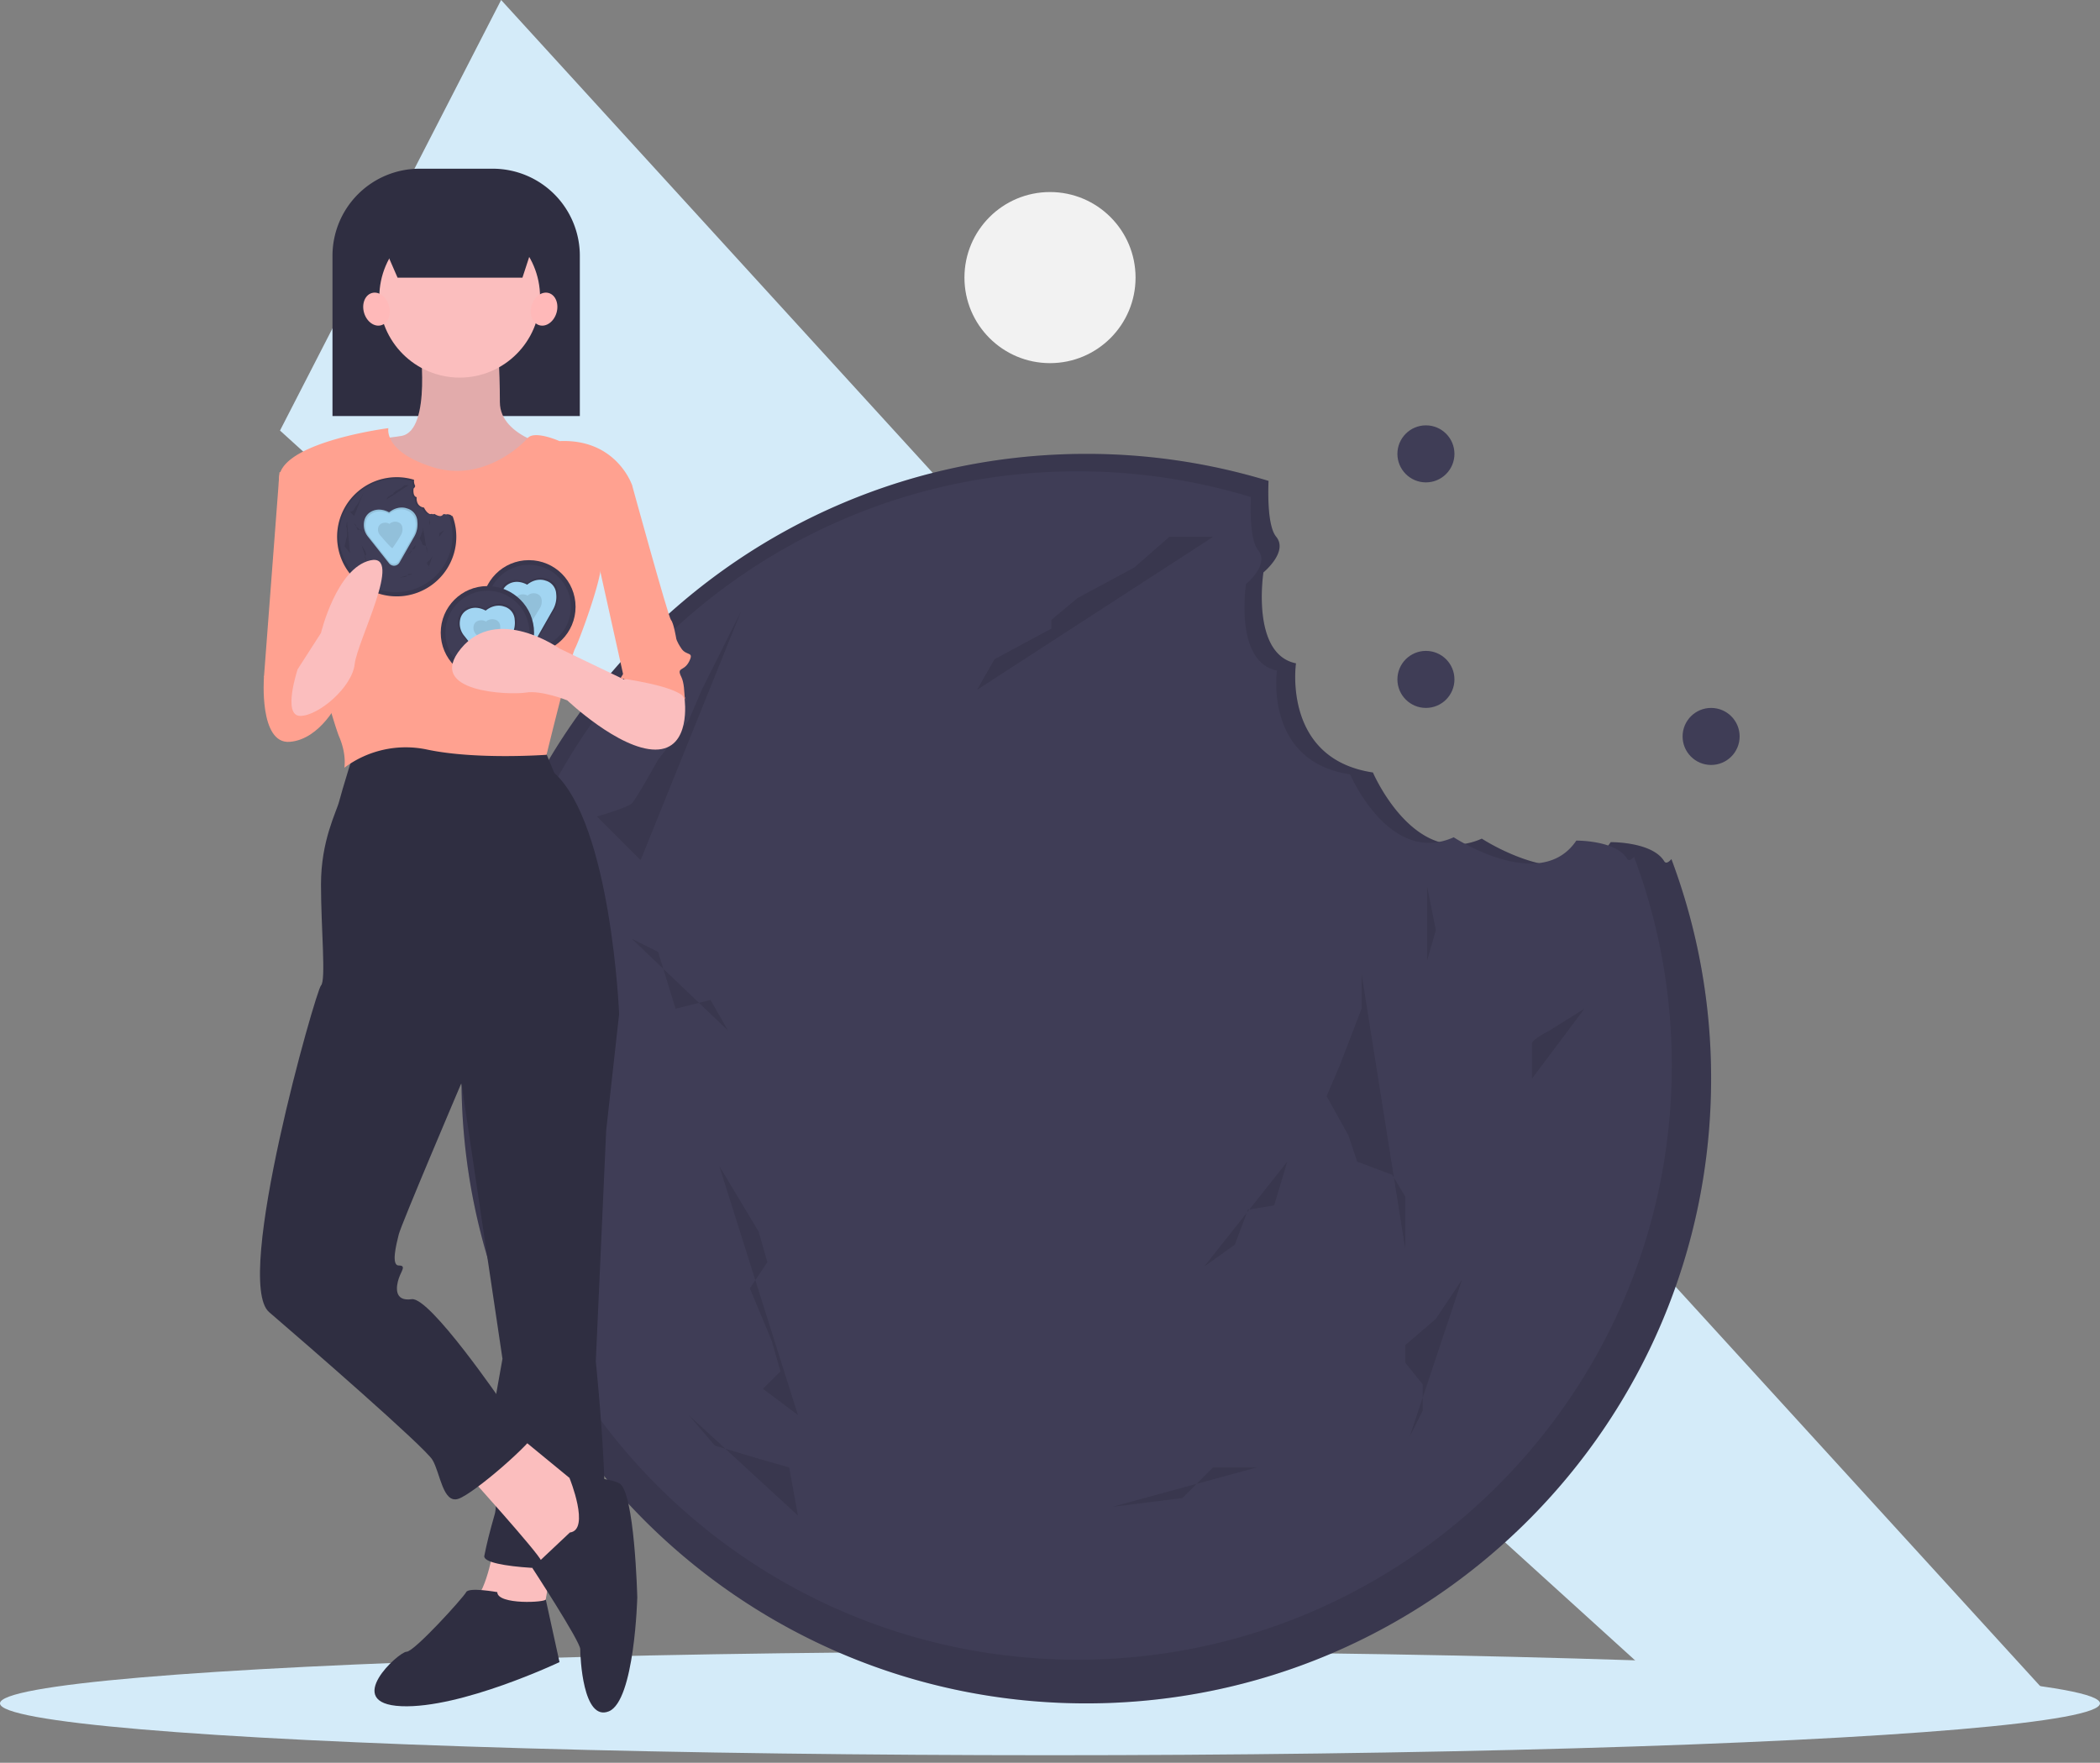 <svg xmlns="http://www.w3.org/2000/svg" width="162" height="136" viewBox="0 0 162 136">
    <rect x="0" y="0" width="162" height="136" fill="#808080" stroke="none"/>
    <g fill="none" fill-rule="nonzero">
        <path fill="#D4EBF9" d="M21.6 33.216L38.658 0 158.6 131.416l-27.912.813z"/>
        <circle cx="81" cy="21.416" r="6.6" fill="#F2F2F2"/>
        <circle cx="110" cy="35.016" r="2.2" fill="#3F3D56"/>
        <circle cx="110" cy="52.416" r="2.2" fill="#3F3D56"/>
        <circle cx="132" cy="56.816" r="2.2" fill="#3F3D56"/>
        <ellipse cx="81" cy="131.416" fill="#D4EBF9" rx="81" ry="4"/>
        <path fill="#3F3D56" d="M128.383 66.447c-.919-1.515-4.128-1.476-4.128-1.476-2.921 4.34-9.945-.27-9.945-.27-5.216 2.333-8.399-5.104-8.399-5.104-7.02-1.05-5.935-8.421-5.935-8.421-3.492-.701-2.512-7.015-2.512-7.015s1.938-1.59.984-2.752c-.606-.739-.644-2.86-.59-4.308A48.19 48.19 0 0 0 83.8 35.016c-26.62 0-48.2 21.58-48.2 48.2 0 26.62 21.58 48.2 48.2 48.2 26.62 0 48.2-21.58 48.2-48.2a48.09 48.09 0 0 0-3.062-16.935c-.248.28-.44.356-.555.166z"/>
        <path fill="#000" d="M128.383 66.447c-.919-1.515-4.128-1.476-4.128-1.476-2.921 4.34-9.945-.27-9.945-.27-5.216 2.333-8.399-5.104-8.399-5.104-7.02-1.05-5.935-8.421-5.935-8.421-3.492-.701-2.512-7.015-2.512-7.015s1.938-1.59.984-2.752c-.606-.739-.644-2.86-.59-4.308A48.19 48.19 0 0 0 83.8 35.016c-26.62 0-48.2 21.58-48.2 48.2 0 26.62 21.58 48.2 48.2 48.2 26.62 0 48.2-21.58 48.2-48.2a48.09 48.09 0 0 0-3.062-16.935c-.248.28-.44.356-.555.166z" opacity=".1"/>
        <path fill="#3F3D56" d="M125.527 66.257c-.874-1.441-3.926-1.404-3.926-1.404-2.779 4.128-9.458-.257-9.458-.257-4.962 2.22-7.989-4.854-7.989-4.854-6.675-.998-5.644-8.009-5.644-8.009-3.32-.667-2.389-6.671-2.389-6.671s1.843-1.512.936-2.617c-.577-.703-.612-2.72-.562-4.098a45.831 45.831 0 0 0-13.37-1.983c-25.316 0-45.84 20.524-45.84 45.84 0 25.318 20.524 45.841 45.84 45.841 25.318 0 45.841-20.523 45.841-45.84a45.736 45.736 0 0 0-2.912-16.106c-.235.265-.418.338-.527.158z"/>
        <path fill="#000" d="M55.487 89.957l1.011 1.685 2.022 3.371.674 2.36-1.348 2.022 1.685 4.045.675 2.359-1.349 1.348 2.697 2.023M105.035 75.126v2.697l-1.685 4.382-1.012 2.359 1.686 3.034.674 2.022 2.696 1.011 1.012 1.686v4.044M122.225 77.823l-2.696 1.685s-1.349.674-1.349 1.011v2.697M110.091 68.385l.674 3.37-.674 2.36M112.787 98.72l-2.022 3.034-2.36 2.023v1.348l1.349 1.685v2.023l-1.011 2.022M93.575 41.42h-3.37l-2.697 2.36-4.382 2.359-2.023 1.685v.674l-4.381 2.36-1.349 2.36M57.172 47.15l-3.034 6.067-1.01 2.36-2.36 3.033s-1.685 3.034-2.023 3.37c-.337.338-2.696 1.012-2.696 1.012l3.37 3.37M43.69 70.407l-.675 4.382.675 2.697v4.719l-2.023 8.763 2.023 2.36 2.359 3.033M48.745 72.43l2.023 1.011 1.348 4.382 2.697-.674 1.348 2.36M85.822 116.248l5.393-.674 2.36-2.36h3.37M53.127 109.17l2.023 2.359 3.37 1.011 2.36.674.674 3.708M92.9 97.71l2.36-1.686 1.011-2.696 2.023-.337 1.01-3.371" opacity=".1"/>
        <path fill="#2F2E41" d="M32.367 13.016h5.644a6.718 6.718 0 0 1 6.719 6.718v12.362H25.649V19.734a6.718 6.718 0 0 1 6.718-6.718z"/>
        <path fill="#FBBEBE" d="M38.162 119.032s-.6 3.8-1.6 4.4c-1 .6 5.2 2 5.2 2l1-6-4.6-.4z"/>
        <path fill="#2F2E41" d="M45.562 75.632l2.2 2.6-1 9-.8 17.8s1.6 15.4 0 15.8c-1.6.4-8.8.2-8.6-.8.2-1 .4-1.8.8-3.2.4-1.4-.4-6.4-.4-6.4l1-5.6-3.6-24.2 10.4-5zM38.362 122.832s-2.2-.4-2.4 0c-.2.4-4 4.6-4.6 4.6-.6 0-5 4-.4 4.2 4.6.2 12.2-3.4 12.2-3.4s-1.119-5.09-1.06-4.845c.06.245-3.74.445-3.74-.555z"/>
        <path fill="#FBBEBE" d="M35.962 113.632s5.6 6.2 5.8 6.8c.2.6 3.2 0 3.2 0l1.2-4-1-1.4-5.6-4.6-3.6 3.2z"/>
        <path fill="#2F2E41" d="M43.962 118.232l-2.9 2.73s3.7 5.67 3.7 6.27c0 .6.2 5.6 2.2 4.8 2-.8 2.2-8.8 2.2-8.8s-.2-8.2-1.4-8.8c-1.2-.6-3.83-.41-3.83-.41s1.63 4.01.03 4.21zM27.362 57.832s-1 3.2-1.2 4c-.2.8-1.4 3-1.4 6.4 0 3.4.4 7.4 0 7.8-.4.4-6.8 22.8-4 25.2 2.8 2.4 12 10.4 12.6 11.4.6 1 .8 3.4 2 3 1.2-.4 5.8-4.4 6-5.2.2-.8-2.6-2.2-2.6-2.2s-5.6-8.2-7-8c-1.4.2-1.2-1-1-1.6.2-.6.6-1 0-1s-.2-1.6 0-2.4c.2-.8 4.8-11.6 4.8-11.6l12.2-5.4s-.6-14.6-5-18.6l-1-2.4s-11.2-.8-14.4.6z"/>
        <path fill="#FBBEBE" d="M32.362 26.232s1 7-1.4 7.4c-2.4.4-4.4.2-4.4.4s6 6.4 6 6.4l5.6-.4 5-5.4s-4.6-.8-4.6-3.6-.2-4.8-.2-4.8h-6z"/>
        <path fill="#000" d="M32.362 26.232s1 7-1.4 7.4c-2.4.4-4.4.2-4.4.4s6 6.4 6 6.4l5.6-.4 5-5.4s-4.6-.8-4.6-3.6-.2-4.8-.2-4.8h-6z" opacity=".1"/>
        <circle cx="35.462" cy="22.932" r="6.2" fill="#FBBEBE"/>
        <path fill="#FFA190" d="M29.962 33.032s-7.8 1-8.4 3.6c-.6 2.6 4 18.8 4.6 20.2.6 1.4.4 2.4.4 2.4a7.913 7.913 0 0 1 6.4-1.4c3.8.8 9.2.4 9.2.4s1.8-7.4 2.2-8.2c.4-.8 2-5.2 2-6.4 0-1.2 2.4-6.2 2.4-6.2s-1.2-3.6-5.6-3.4c0 0-1.92-.859-2.46-.23-.54.63-3.54 3.43-7.34 2.23-3.8-1.2-3.4-3-3.4-3z"/>
        <path fill="#FFA190" d="M23.762 36.432h-2.2l-1.2 15.8s4.4 1.2 5 .4c.6-.8-1.6-16.2-1.6-16.2zM44.962 36.432l3.8 1s2.8 10.2 3 10.4c.2.2.4 1.4.4 1.4s0 .2.4.8c.4.6 1 .2.6 1s-1 .4-.6 1.2c.4.8.2 3 .2 3s-1-3.8-4.6-2.8l-2.4-10.8-.8-5.2z"/>
        <path fill="#2F2E41" d="M40.302 21.424H30.67l-2.181-5.013h13.45z"/>
        <ellipse cx="29.045" cy="23.85" fill="#FFB9B9" rx="1" ry="1.294" transform="rotate(-16.16 29.045 23.85)"/>
        <ellipse cx="41.972" cy="23.85" fill="#FFB9B9" rx="1.294" ry="1" transform="rotate(-73.84 41.972 23.85)"/>
        <circle cx="40.8" cy="46.816" r="3.6" fill="#3F3D56"/>
        <circle cx="40.8" cy="46.816" r="3.6" fill="#000" opacity=".1"/>
        <circle cx="40.8" cy="46.816" r="3.243" fill="#3F3D56"/>
        <path fill="#000" d="M40.657 44.983s-.826-.526-1.615 0a1.14 1.14 0 0 0-.477.709c-.107.47.007.963.31 1.338l1.784 2.254a.53.53 0 0 0 .529.193l.011-.003a.532.532 0 0 0 .337-.255l1.24-2.18a2.11 2.11 0 0 0 .269-1.312 1.18 1.18 0 0 0-.886-1.082s-.713-.3-1.502.338z" opacity=".1"/>
        <path fill="#A2D5F2" d="M40.665 45.11s-.775-.494-1.515 0a1.07 1.07 0 0 0-.447.665c-.1.44.007.903.29 1.255l1.674 2.115c.117.15.31.22.496.18l.011-.002a.499.499 0 0 0 .316-.24l1.164-2.044a1.98 1.98 0 0 0 .251-1.231 1.106 1.106 0 0 0-.83-1.016s-.67-.281-1.41.317z"/>
        <path fill="#000" d="M40.696 45.955a.711.711 0 0 0-.738 0 .52.52 0 0 0-.217.324.72.72 0 0 0 .141.61s.965 1.138 1.056 1.117h.005c.065-.016.72-1.112.72-1.112a.963.963 0 0 0 .122-.599.538.538 0 0 0-.404-.494.7.7 0 0 0-.685.154z" opacity=".1"/>
        <circle cx="37.6" cy="48.816" r="3.6" fill="#3F3D56"/>
        <circle cx="37.6" cy="48.816" r="3.6" fill="#000" opacity=".1"/>
        <circle cx="37.6" cy="48.816" r="3.243" fill="#3F3D56"/>
        <path fill="#000" d="M37.457 46.983s-.826-.526-1.615 0a1.14 1.14 0 0 0-.477.709c-.107.47.007.963.31 1.338l1.784 2.254a.53.53 0 0 0 .529.193l.011-.003a.532.532 0 0 0 .337-.255l1.24-2.18a2.11 2.11 0 0 0 .269-1.312 1.18 1.18 0 0 0-.886-1.082s-.713-.3-1.502.338z" opacity=".1"/>
        <path fill="#A2D5F2" d="M37.465 47.11s-.775-.494-1.515 0a1.07 1.07 0 0 0-.447.665c-.1.44.007.903.29 1.255l1.674 2.115c.117.15.31.22.496.18l.011-.002a.499.499 0 0 0 .316-.24l1.164-2.044a1.98 1.98 0 0 0 .251-1.231 1.106 1.106 0 0 0-.83-1.016s-.67-.281-1.41.317z"/>
        <path fill="#000" d="M37.496 47.955a.711.711 0 0 0-.738 0 .52.52 0 0 0-.217.324.72.72 0 0 0 .141.61s.965 1.138 1.056 1.117h.005c.065-.016.72-1.112.72-1.112a.963.963 0 0 0 .122-.599.538.538 0 0 0-.404-.494.7.7 0 0 0-.685.154z" opacity=".1"/>
        <path fill="#3F3D56" d="M34.855 39.815c-.088-.144-.394-.14-.394-.14-.279.414-.95-.026-.95-.026-.497.223-.8-.487-.8-.487-.67-.1-.567-.804-.567-.804-.333-.067-.24-.67-.24-.67s.185-.151.094-.262a.808.808 0 0 1-.056-.411 4.597 4.597 0 1 0 2.966 2.785c-.024.026-.042.034-.053.015z"/>
        <path fill="#000" d="M34.855 39.815c-.088-.144-.394-.14-.394-.14-.279.414-.95-.026-.95-.026-.497.223-.8-.487-.8-.487-.67-.1-.567-.804-.567-.804-.333-.067-.24-.67-.24-.67s.185-.151.094-.262a.808.808 0 0 1-.056-.411 4.597 4.597 0 1 0 2.966 2.785c-.024.026-.042.034-.053.015z" opacity=".1"/>
        <path fill="#3F3D56" d="M34.582 39.797c-.083-.137-.374-.134-.374-.134-.266.394-.903-.024-.903-.024-.474.212-.762-.463-.762-.463-.638-.096-.54-.765-.54-.765-.316-.063-.227-.636-.227-.636s.176-.145.09-.25a.768.768 0 0 1-.054-.391 4.372 4.372 0 1 0 2.82 2.648c-.022.026-.04.033-.05.015z"/>
        <path fill="#A2D5F2" d="M30.013 39.53s-.754-.48-1.474 0c-.224.152-.38.384-.436.648-.097.43.007.88.283 1.222l1.629 2.058a.484.484 0 0 0 .483.176l.01-.002a.486.486 0 0 0 .308-.233l1.133-1.99c.21-.362.295-.783.244-1.199a1.077 1.077 0 0 0-.808-.988s-.652-.274-1.372.309z"/>
        <path fill="#000" d="M30.013 39.53s-.754-.48-1.474 0c-.224.152-.38.384-.436.648-.097.43.007.88.283 1.222l1.629 2.058a.484.484 0 0 0 .483.176l.01-.002a.486.486 0 0 0 .308-.233l1.133-1.99c.21-.362.295-.783.244-1.199a1.077 1.077 0 0 0-.808-.988s-.652-.274-1.372.309z" opacity=".1"/>
        <path fill="#A2D5F2" d="M30.021 39.647s-.708-.45-1.383 0a.977.977 0 0 0-.409.607 1.35 1.35 0 0 0 .265 1.147l1.529 1.93a.454.454 0 0 0 .453.165l.01-.002a.456.456 0 0 0 .288-.219l1.062-1.866c.197-.34.278-.735.23-1.125a1.01 1.01 0 0 0-.758-.927s-.611-.257-1.287.29z"/>
        <path fill="#000" d="M30.049 40.419a.65.65 0 0 0-.673 0 .475.475 0 0 0-.2.295.657.657 0 0 0 .13.558s.881 1.038.964 1.02l.005-.002c.236-.326.455-.665.657-1.014a.88.88 0 0 0 .111-.547.491.491 0 0 0-.368-.451.64.64 0 0 0-.626.14zM27.898 42.06l.096.16.193.322.065.225-.129.193.161.386.064.225-.128.129.257.193M32.627 40.644v.257l-.161.418-.097.225.161.29.064.193.258.096.096.161v.386M34.267 40.901l-.257.161s-.129.064-.129.096v.258M33.109 40l.064.322-.064.225M33.366 42.896l-.193.289-.225.193v.129l.129.16v.194l-.097.193M31.533 37.427h-.322l-.257.225-.418.225-.193.161v.065l-.419.225-.128.225M28.059 37.974l-.29.579-.096.225-.225.29s-.161.29-.193.321a1.324 1.324 0 0 1-.258.097l.322.321M26.772 40.193l-.064.419.064.257v.45l-.193.837.193.225.225.29M27.255 40.386l.193.097.128.418.258-.064.128.225M30.793 44.568l.515-.064.225-.225h.322M27.673 43.893l.193.225.321.096.226.065.064.354M31.469 42.799l.225-.16.096-.258.193-.032.097-.322" opacity=".1"/>
        <path fill="#FFA190" d="M20.962 50.632l-.6 1.6s-.4 5.2 2 5c2.4-.2 3.8-3.2 3.8-3.2s-1.4-3.8-3-3.4c-1.6.4-2.2 0-2.2 0z"/>
        <path fill="#FBBEBE" d="M22.962 51.632s-1.2 3.6.2 3.6 4-2.2 4.2-4c.2-1.8 3.8-8.6 1.2-8-2.6.6-3.8 5.6-3.8 5.6l-1.8 2.8zM51.562 51.832l1.249 2.088s.55 3.912-2.25 3.912-6.8-3.8-6.8-3.8-2-.8-3.2-.6c-1.2.2-7.8 0-5-3.4s7.6 0 7.6 0l5 2.4 2.6-1.4.8.8z"/>
        <path fill="#FFA190" d="M49.862 49.132l-2 3.2s4.6.6 5 1.6c.4 1-1.8-5.2-1.8-5.2l-1.2.4z"/>
    </g>
</svg>
